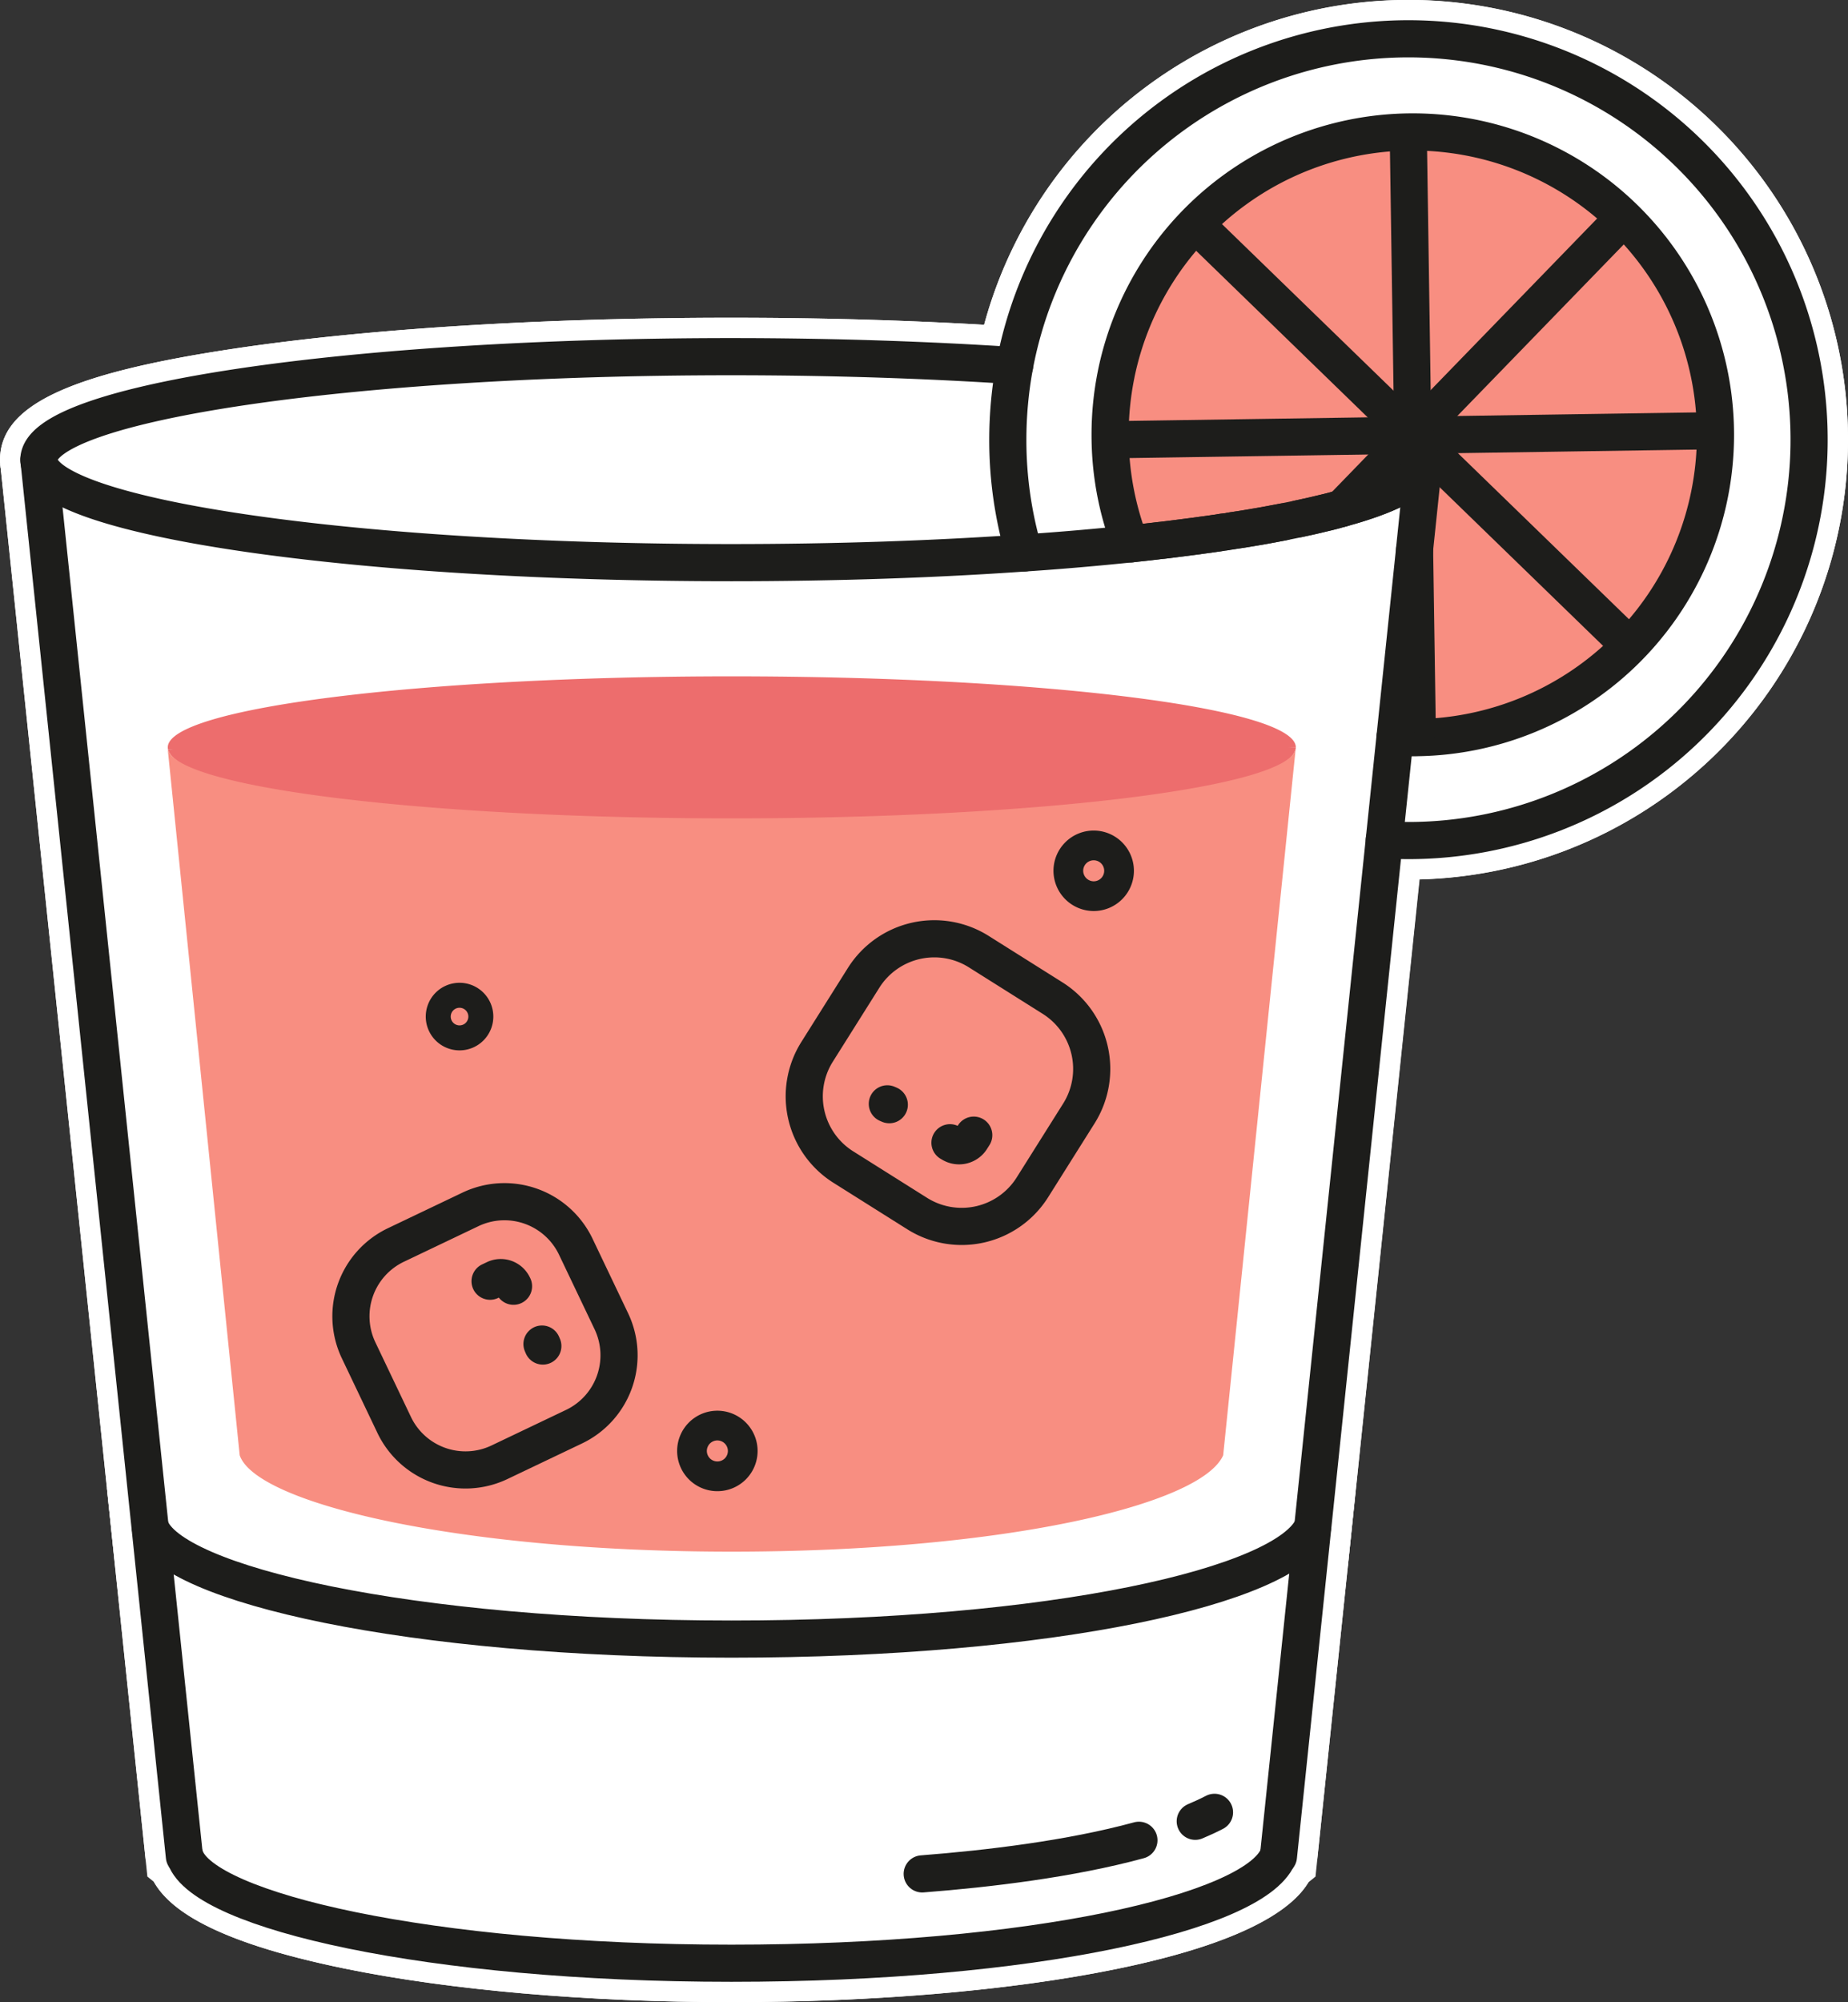<svg xmlns="http://www.w3.org/2000/svg" width="475.14" height="514.52" viewBox="0 0 475.14 514.52">
  <rect x="0" y="0" width="475.14" height="514.52" fill="#333333" stroke="none"/>
  <g id="AdobeStock_325094260_Converted_" data-name="AdobeStock_325094260 [Converted]" transform="translate(-689.05 -1009.59)">
    <g id="Group_34" data-name="Group 34" transform="translate(-608 658)">
      <g id="Group_30" data-name="Group 30">
        <g id="Group_28" data-name="Group 28">
          <path id="Path_59" data-name="Path 59" d="M1708.74,524.38,1656.3,473.5l-71.38,1.07-12.2.11-.23-9.85c-.01-.49-.01-.99-.01-1.48a87.808,87.808,0,0,1,1.56-16.58v-.03l.2-1.01a87.827,87.827,0,1,1,149.62,78.21l-4.98,5.22-10.13-4.78Z" fill="#fff"/>
          <path id="Path_60" data-name="Path 60" d="M1659.18,577.6c-2.09,0-4.31-.07-6.8-.22l-9.41-.55v-9.95l3.8-36.46,9.61.64c1.2.08,2.48.12,3.91.12h1.04a67.819,67.819,0,0,0-1.04-135.63,68.012,68.012,0,0,0-66.35,53.68l-.11.55a68.042,68.042,0,0,0-1.36,13.6v1a67.626,67.626,0,0,0,4.51,23.39l-9,3.48.94,10.05.26-.03c-.19.03-.37.05-.56.07-9.89,1.02-18.93,1.79-27.62,2.36l-7.97.52-2.27-7.66a112.263,112.263,0,0,1-4.59-31.93,114.423,114.423,0,0,1,1.92-20.86,113.019,113.019,0,1,1,111.09,133.86Z" fill="#fff"/>
          <path id="Path_61" data-name="Path 61" d="M1651.44,539.11l-.54-36.2h-.15v-8.28l-.42-29.43-.66-26.01,70.61,68.51,13.13,6.19-9.57,10.03a87.064,87.064,0,0,1-62.23,27.21l-10,.14-.17-12.18Z" fill="#fff"/>
          <path id="Path_62" data-name="Path 62" d="M1485.1,782.81c-39.35,0-76.91-3.22-105.74-9.06-30.56-6.19-43.37-13.43-49.08-19.7h-3.61l-.97-8.96-28.5-273.5,19.75-3.02a4.3,4.3,0,0,0-.88-1.98c.07.07,7.29,7.19,53.08,13.14,32.02,4.16,73.2,6.45,115.96,6.45,26.24,0,51.32-.83,74.54-2.47,8.48-.56,17.26-1.3,26.88-2.29a8.592,8.592,0,0,1,.87-.1l1.39-.15c1.4-.14,2.75-.29,4.09-.45l1.46-.18.22-.02c.35-.03.7-.07,1.05-.11.47-.05.88-.11,1.29-.16l.16-.02,1.7-.22c1.24-.15,2.48-.32,3.7-.48l1.18-.15c.33-.05.65-.1.97-.14l1.85-.25c.25-.04.51-.08.76-.11l.84-.12c.15-.02.6-.07.82-.12l.63-.14.33-.03.73-.09c.34-.05.68-.09,1.01-.16l.4-.07.18-.02,2.85-.44c3.63-.58,7.01-1.19,10.04-1.8,1.29-.25,2.52-.5,3.72-.76.63-.13,1.16-.24,1.67-.36.28-.07.57-.13.85-.19q.75-.165,1.47-.33l.64-.16c.34-.08.69-.17,1.03-.25.54-.13,1.08-.26,1.62-.38.51-.12,1.06-.27,1.58-.41.24-.07.47-.14.71-.2h0c.23-.07.47-.13.71-.19l1.48-.46h.13c.33-.09,1.08-.32,1.08-.32.65-.18,1.28-.38,1.9-.58l.1-.03c1.23-.39,2.43-.8,3.54-1.23l.41-.15c.17-.06.34-.12.5-.19l.18-.07a33.764,33.764,0,0,0,4.21-2c.29-.17.58-.35.85-.53l.25-.17.12-.11.23-.17c.09-.08.13-.12.13-.12a.435.435,0,0,0-.06.07l.16-.11c-.05.04-.11.08-.16.12a.265.265,0,0,1-.05.06l.11-.07,1.68,2.46,17.18,2.47-2.28,21.8-.05.6-7.77,74.49-19.33,185.61h-3.85c-5.33,5.61-17.85,13.44-49.5,19.85-28.41,5.75-65.74,8.91-105.13,8.91Zm-116.72-60.64c2.63,2.18,12.13,7.09,34.71,11.41,22.77,4.36,51.9,6.75,82.01,6.75s60.14-2.44,82.76-6.88c22.01-4.32,31.32-9.25,34-11.53l17.92-174.52c-4.25-1.69-15.19-4.87-41.43-7.7-25.87-2.78-58.95-4.32-93.15-4.32s-67.27,1.53-93.14,4.32c-24.81,2.67-35.95,5.66-40.67,7.41l1.89,7.09h-2.02l17.12,167.95Z" fill="#fff"/>
          <path id="Path_63" data-name="Path 63" d="M1660.29,551.17c-1.88,0-3.59-.05-5.23-.16l-10.36-.69,7.03-67.41h18.86l.16,9.85.72,48.25.13,9.63-9.62.49c-.56.03-1.13.03-1.69.03Z" fill="#fff"/>
          <path id="Path_64" data-name="Path 64" d="M1669.68,439.4l.65,25.47.19,13.85-3.36,3.03q-.39.345-.78.66c-.12.1-.24.19-.36.28l-.26.21-.24.16-.83.59c-.61.42-1.26.83-1.99,1.25a53.649,53.649,0,0,1-6.78,3.26c-.39.16-.79.32-1.19.47l-.29.11c-1.54.59-3.11,1.11-4.59,1.59-.85.27-1.68.53-2.54.78l-2.48.7-35.87,10.18,60.73-62.6Z" fill="#fff"/>
          <path id="Path_65" data-name="Path 65" d="M1578.33,494.95a87.179,87.179,0,0,1-5.85-30.21l-.16-10.07,12.36-.11,99.59-1.49-37.95,39.12h-2.86l-.68.2c-.68.18-1.39.37-2.11.54-.54.14-1.08.27-1.64.4s-1.11.27-1.68.39c-.36.09-1.89.44-1.89.44l-.63.13c-.36.08-1.78.39-1.78.39-1.37.29-2.72.57-4.1.84-3.38.67-7.01,1.31-10.81,1.92-.23.04-1.3.2-1.3.2-.36.06-.8.12-1.24.18-.15.03-.31.05-.46.08-.59.11-1.2.2-1.82.28l-.22.03-.29.03q-.165.03-.36.06c-.54.09-1.1.17-1.65.25-.25.04-.5.08-.74.11l-3.61.5c-.48.07-.97.14-1.47.2l-3.83.49-1.69.22c-.47.05-.94.11-1.42.17s-1.01.13-1.57.18l-1.22.14c-1.39.17-2.86.33-4.36.49l-1.1.11-.13.03-.96.09h-.13l-7.53.71-2.73-7.05Z" fill="#fff"/>
          <path id="Path_66" data-name="Path 66" d="M1653.11,467.35c.21-.15.42-.3.61-.44l.11-.08,11.85,16.11c-.28.22-.6.44-.91.66l-11.66-16.25Z" fill="#fff"/>
          <path id="Path_67" data-name="Path 67" d="M1636.8,473.31l4.93-1.39,5.58,19.21c-.82.24-1.66.48-2.52.73l-35.94,10.1,27.97-28.64Z" fill="#fff"/>
          <path id="Path_68" data-name="Path 68" d="M1642.09,482.2l-.02.02h0c-.16.05-.32.1-.48.14a4.421,4.421,0,0,0,.48-.15.1.1,0,0,1,.03-.01Z" fill="#fff"/>
          <path id="Path_69" data-name="Path 69" d="M1637.49,473.11l.6-.18.3-.1.89-.22,4.59,19.47s.11-.03.19-.05l-.17.05-.57.16Z" fill="#fff"/>
          <path id="Path_70" data-name="Path 70" d="M1485.1,866.11c-36.97,0-72.32-3.07-99.53-8.65-34.55-7.08-45.16-15.61-48.97-22.28l-1.66-1.34-10.4-99.79h18.23l2.25,6.42c1.69,2.2,12.07,8.69,41.61,14.32,27.09,5.17,62.07,8.01,98.47,8.01s72.58-2.91,99.5-8.18c29.61-5.81,39.48-12.55,40.83-14.71l2.61-5.87h17.6l-1.11,11.04-9.25,88.76-1.81,1.46c-3.13,5.17-12.66,14.77-49.41,22.29-26.81,5.49-61.95,8.51-98.94,8.51Z" fill="#fff"/>
          <path id="Path_71" data-name="Path 71" d="M1628.71,475.16l2.09-.46.57-.11,3.94,19.61-.33.07c-.68.16-1.38.3-2.08.45l-4.19-19.56Z" fill="#fff"/>
          <path id="Path_72" data-name="Path 72" d="M1330.6,546.8a12.26,12.26,0,0,1-.41-3.15c0-11.17,13.47-15.18,18.54-16.69,7.83-2.33,18.82-4.39,32.68-6.14,27.79-3.5,64.65-5.42,103.79-5.42s76.01,1.93,103.8,5.42c13.86,1.74,24.85,3.81,32.68,6.14,5.07,1.51,18.54,5.52,18.54,16.69v9.98l-9.98.06-297.66.54-1.98-7.44Z" fill="#fff"/>
          <path id="Path_73" data-name="Path 73" d="M1485.2,571.9c-38.35,0-74.66-1.86-102.25-5.23-40.78-4.99-50.28-11.38-52.4-20.08l-3-12.34,312.68-.57v10.64l-.14,1.17-.03.2c-1.44,8.72-10.59,12.45-19.35,14.95-7.96,2.27-18.97,4.28-32.75,5.98-27.66,3.41-64.15,5.29-102.75,5.29Z" fill="#fff"/>
          <path id="Path_74" data-name="Path 74" d="M1620.26,542.8l.04-.32,19.92,1.24a11.315,11.315,0,0,1-.38,2.9l-19.58-3.82Z" fill="#fff"/>
          <path id="Path_75" data-name="Path 75" d="M1485.11,760.34c-33.3,0-65.2-2.81-89.83-7.92-36.64-7.6-43.83-17.11-46.06-23.6l-.37-1.09-19.73-193.52h18.93l1.29,5.11c3.04,1.44,13.21,5.08,42.72,8.26,25.86,2.78,58.94,4.32,93.14,4.32s67.28-1.53,93.14-4.32c37.02-3.98,43.6-8.69,43.86-8.89a6.186,6.186,0,0,0-1.89,3.71l19.81,2.66-18.8,183.12-.65,1.46c-1.61,3.63-6.52,14.67-46.27,22.9-24.27,5.03-55.98,7.8-89.3,7.8Zm-58.39-89.94a9.929,9.929,0,0,0-4.35.99l-19.26,9.19a10.294,10.294,0,0,0-4.85,13.66l9.19,19.28a10.339,10.339,0,0,0,9.32,5.83,9.961,9.961,0,0,0,4.35-.99l19.27-9.19a10.3,10.3,0,0,0,4.85-13.69l-9.19-19.25a10.349,10.349,0,0,0-9.32-5.84Zm110.58-67.56a11.378,11.378,0,0,0-9.71,5.32l-12.02,19.11a11.462,11.462,0,0,0,3.58,15.74l19.1,12.02a11.286,11.286,0,0,0,6.03,1.74h0a11.425,11.425,0,0,0,9.73-5.32l12.02-19.1a11.435,11.435,0,0,0-3.6-15.75l-19.1-12.02a11.3,11.3,0,0,0-6.02-1.73Z" fill="#fff"/>
          <path id="Path_76" data-name="Path 76" d="M1611.77,478.2l.23-.04.35-.07.28-.03c.35-.05.69-.09,1.01-.15l3.28,19.73c-.29.05-1.36.21-1.36.21-.34.06-.72.12-1.09.16l-2.7-19.81Z" fill="#fff"/>
          <path id="Path_77" data-name="Path 77" d="M1610.15,478.45c-.35.03-.69.08-1.02.14.14-.03.61-.12.61-.12l.22-.03c.35-.05.69-.08,1.03-.12l2.35,19.86c-.19.03-.58.07-.58.07-.32.05-.64.09-.99.12l-1.63-19.93Z" fill="#fff"/>
          <path id="Path_78" data-name="Path 78" d="M1599.93,489.93c1.29-.16,2.58-.33,3.85-.49-1.27.17-2.56.34-3.85.5-.53.06-1.05.13-1.58.2l1.58-.21Z" fill="#fff"/>
          <path id="Path_79" data-name="Path 79" d="M1594.55,480.52c.28-.03.55-.06.83-.1.68-.09,1.26-.16,1.85-.22l2.43,19.85-.15.02c-.54.07-1.08.14-1.64.2-.46.05-.98.11-1.5.16l-1.81-19.92Z" fill="#fff"/>
          <path id="Path_80" data-name="Path 80" d="M1586.9,481.37l.44-.05,1.45-.15,2.06,19.89-1.33.15a11.719,11.719,0,0,1-1.41.09Z" fill="#fff"/>
          <path id="Path_81" data-name="Path 81" d="M1578.25,591.89a16.538,16.538,0,0,1-16.52-16.52,16.518,16.518,0,1,1,16.52,16.52Z" fill="#fff"/>
          <path id="Path_82" data-name="Path 82" d="M1544.27,676.76a31.252,31.252,0,0,1-16.68-4.81l-19.1-12.02a31.468,31.468,0,0,1-9.86-43.32l12.02-19.1a31.475,31.475,0,0,1,43.32-9.87l19.1,12.02a31.473,31.473,0,0,1,9.87,43.33l-12.02,19.1A31.308,31.308,0,0,1,1544.27,676.76Z" fill="#fff"/>
          <path id="Path_83" data-name="Path 83" d="M1485.11,506.18c-47.08,0-91.66-2.69-125.52-7.58-16.83-2.43-30.34-5.3-40.14-8.55-9.27-3.07-20.15-7.83-22.11-17.52l-.09-.43-.2-1.8v-.56c.07-13.95,17.66-22.23,60.73-28.63,34.1-5.07,79.32-7.86,127.33-7.86,25.36,0,50.07.78,73.47,2.33l11.21.74-2.04,11.05a95.1,95.1,0,0,0-1.58,17.22,92.409,92.409,0,0,0,3.77,26.25l3.54,11.94-12.42.88c-23.69,1.67-49.24,2.52-75.94,2.52Z" fill="#fff"/>
          <path id="Path_84" data-name="Path 84" d="M1481.51,740.98a16.52,16.52,0,1,1,11.67-28.19,16.515,16.515,0,0,1-11.67,28.19Z" fill="#fff"/>
          <path id="Path_85" data-name="Path 85" d="M1416.76,739.35a30.414,30.414,0,0,1-27.37-17.23l-9.19-19.26a30.3,30.3,0,0,1,14.3-40.33l19.25-9.19a29.9,29.9,0,0,1,12.97-2.94,30.436,30.436,0,0,1,27.37,17.23l9.19,19.26a30.313,30.313,0,0,1-14.29,40.34l-19.27,9.19a29.813,29.813,0,0,1-12.96,2.93Z" fill="#fff"/>
          <path id="Path_86" data-name="Path 86" d="M1415.21,628.31a15.475,15.475,0,1,1,10.94-26.41,15.475,15.475,0,0,1-10.94,26.41Z" fill="#fff"/>
        </g>
        <g id="Group_29" data-name="Group 29">
          <rect id="Rectangle_4" data-name="Rectangle 4" width="262.69" height="20" transform="matrix(0.104, -0.995, 0.995, 0.104, 1615.792, 827.65)" fill="#fff"/>
          <path id="Path_87" data-name="Path 87" d="M1334.51,829.72l-37.4-358.87,19.88-2.23.09.81,37.33,358.21Z" fill="#fff"/>
          <path id="Path_88" data-name="Path 88" d="M1485.11,506.18c-47.08,0-91.66-2.69-125.52-7.58-16.83-2.43-30.34-5.3-40.14-8.55-9.23-3.05-20.08-7.79-22.09-17.42a13.46,13.46,0,0,1-.31-2.89c.07-13.95,17.66-22.23,60.73-28.63,34.1-5.07,79.32-7.86,127.33-7.86,25.36,0,50.07.78,73.47,2.33l-1.32,19.96c-22.96-1.52-47.23-2.29-72.15-2.29-42.75,0-83.94,2.3-115.97,6.47-26.76,3.49-40.35,7.37-47.04,10.01,6.68,2.64,20.27,6.51,47.04,9.99,32.02,4.16,73.2,6.45,115.96,6.45,26.24,0,51.32-.83,74.54-2.47l1.41,19.95c-23.69,1.67-49.24,2.52-75.94,2.52Z" fill="#fff"/>
          <path id="Path_89" data-name="Path 89" d="M1485.1,782.81c-39.35,0-76.91-3.22-105.74-9.06-42.43-8.6-50.65-19.21-53.13-26.45l18.91-6.5a2.054,2.054,0,0,0-.2-.45c1.39,2.07,11.59,8.71,41.69,14.45,27.09,5.17,62.07,8.01,98.47,8.01s72.58-2.91,99.5-8.18c29.75-5.83,39.57-12.62,40.85-14.74a.693.693,0,0,0-.05.1l18.28,8.12c-1.81,4.07-7.31,16.46-53.44,25.79-28.41,5.75-65.74,8.91-105.13,8.91Z" fill="#fff"/>
          <path id="Path_90" data-name="Path 90" d="M1485.1,866.11c-36.97,0-72.32-3.07-99.53-8.65-40.16-8.23-47.98-18.42-50.36-25.36l18.92-6.5a2.61,2.61,0,0,0-.26-.56c1.38,1.94,11.11,8.14,39.22,13.52,25.42,4.87,58.09,7.55,92.01,7.55s67.67-2.73,92.92-7.7c27.79-5.46,37.19-11.81,38.47-13.79a.865.865,0,0,0-.08.17l18.28,8.12c-1.73,3.9-7,15.76-50.63,24.69-26.81,5.49-61.95,8.51-98.94,8.51Z" fill="#fff"/>
          <path id="Path_91" data-name="Path 91" d="M1660.29,551.17c-1.88,0-3.59-.05-5.23-.16l1.32-19.96c1.28.08,2.64.12,4.2.12h.75a67.819,67.819,0,0,0-1.04-135.63,68.013,68.013,0,0,0-66.35,53.67l-.11.55a68.042,68.042,0,0,0-1.36,13.6v1a67.626,67.626,0,0,0,4.51,23.39l-9,3.48.94,10.05-7.88.73-2.72-7.05a87.179,87.179,0,0,1-5.85-30.21c0-.41-.01-.91-.01-1.4a87.808,87.808,0,0,1,1.56-16.58v-.03l.2-1.01a87.827,87.827,0,1,1,149.62,78.21,87.065,87.065,0,0,1-62.07,27.2c-.49.02-.99.02-1.48.02Z" fill="#fff"/>
          <path id="Path_92" data-name="Path 92" d="M1588.11,501.3v-20a8.894,8.894,0,0,0-1.03.06l1.71-.19c1.38-.15,2.78-.31,4.16-.47l1.6-.18c.35-.03.7-.07,1.05-.11.47-.05.88-.11,1.29-.16l.15-.02,1.7-.22c1.24-.15,2.48-.32,3.71-.48l.17-.02c.34-.04.67-.09,1-.14l4.41-.62c.39-.05.79-.11,1.17-.18l.73-.11.51-.06h.11l2.79,19.79c-.19.03-.37.05-.56.07h-.02c-.12.02-.23.04-.35.05-.53.09-1.07.17-1.61.24-.25.04-.5.08-.74.11l-2.17.3c-.26.04-.57.08-.87.12l-.58.08c-.47.07-.95.13-1.43.19-1.27.17-2.57.34-3.86.5h-.11l-1.3.18-.25.03c-.54.07-1.08.14-1.64.2-.43.05-.9.1-1.38.15l-1.22.14c-1.39.17-2.86.33-4.36.49l-1.39.15a11.719,11.719,0,0,1-1.41.09Z" fill="#fff"/>
          <path id="Path_93" data-name="Path 93" d="M1614.46,498l-2.09-19.89c-.13.01-.25.03-.38.05l2.91-.46c3.63-.58,7.03-1.19,10.17-1.81l3.88,19.62c-3.38.67-7.02,1.31-10.81,1.92-.23.04-.54.09-.84.13l-.45.07c-.21.04-.5.08-.8.12l-.49.07c-.34.06-.72.12-1.09.16Z" fill="#fff"/>
          <path id="Path_94" data-name="Path 94" d="M1632.9,494.71l-4.03-19.59c.54-.11,1.06-.22,1.58-.34.26-.06.53-.12.79-.17l.57-.13c.32-.07.64-.15.96-.22l.21-.05c.47-.1.93-.21,1.38-.32l.17-.04c.46-.1.91-.22,1.35-.33l.12-.03c.57-.13,1.13-.28,1.67-.43h.04c.21-.07.42-.13.63-.19h0c.23-.07.47-.13.71-.19l1.62-.46c.33-.09.65-.19.97-.28.69-.2,1.36-.41,2.02-.62,1.49-.49,2.63-.87,3.63-1.26l.41-.15c.17-.06.34-.12.5-.19l.18-.07a33.507,33.507,0,0,0,4.24-2.01l10.01,17.32a54.239,54.239,0,0,1-6.72,3.22c-.39.16-.79.31-1.19.47l-.29.11c-1.54.59-3.11,1.11-4.59,1.59-.85.27-1.68.53-2.54.78-.82.24-1.66.48-2.53.73h-.01c-.22.07-.45.13-.67.19l-1.31.36c-.69.18-1.4.37-2.12.54-.54.14-1.08.27-1.64.4s-1.11.27-1.68.39c-.36.09-.73.17-1.1.25l-1.28.29c-.68.16-1.38.3-2.08.45Z" fill="#fff"/>
          <path id="Path_95" data-name="Path 95" d="M1664.77,483.6l-11.14-16.1,1.18,1.29-1.35-1.65a.274.274,0,0,1-.05.04l-.03-.04.5-.36h0l.04-.03c.09-.07.19-.13.28-.19l3.96,5.88,8.71,9.52c-.28.26-.57.49-.86.72l-.5.37h0c-.24.18-.49.36-.74.53Z" fill="#fff"/>
          <path id="Path_96" data-name="Path 96" d="M1651.44,539.12l-.69-46.21,10.35-.01,9.65-.14.69,46.06Z" fill="#fff"/>
          <path id="Path_97" data-name="Path 97" d="M1650.46,474.47l-.17-10.88-1.11-74.11,20-.3,1.11,74.06.04,1.63.13,9.32Z" fill="#fff"/>
          <rect id="Rectangle_5" data-name="Rectangle 5" width="149.66" height="20" transform="translate(1584.652 454.463) rotate(-0.86)" fill="#fff"/>
          <path id="Path_98" data-name="Path 98" d="M1649.27,489.16l-7.2-6.94-7.16-6.98,69.82-71.96,14.35,13.93Z" fill="#fff"/>
          <rect id="Rectangle_6" data-name="Rectangle 6" width="20" height="149.65" transform="matrix(0.696, -0.718, 0.718, 0.696, 1600.151, 419.023)" fill="#fff"/>
          <path id="Path_99" data-name="Path 99" d="M1481.51,740.98a16.52,16.52,0,1,1,11.67-28.19,16.515,16.515,0,0,1-11.67,28.19Z" fill="#fff"/>
          <path id="Path_100" data-name="Path 100" d="M1415.21,628.31a15.475,15.475,0,1,1,10.94-26.41,15.475,15.475,0,0,1-10.94,26.41Z" fill="#fff"/>
          <path id="Path_101" data-name="Path 101" d="M1578.25,591.89a16.538,16.538,0,0,1-16.52-16.52,16.518,16.518,0,1,1,16.52,16.52Z" fill="#fff"/>
          <path id="Path_102" data-name="Path 102" d="M1416.76,739.35a30.414,30.414,0,0,1-27.37-17.23l-9.19-19.26a30.3,30.3,0,0,1,14.3-40.33l19.25-9.19a29.9,29.9,0,0,1,12.97-2.94,30.436,30.436,0,0,1,27.37,17.23l9.19,19.26a30.313,30.313,0,0,1-14.29,40.34l-19.27,9.19a29.813,29.813,0,0,1-12.96,2.93Z" fill="#fff"/>
          <path id="Path_103" data-name="Path 103" d="M1427.34,689.87l-.06-.13a6.669,6.669,0,0,0,1.3-.45l-1.24.59Zm-7.22-3.28-.19-.39c.06.13.13.26.2.39h0Zm4.57-2.27-5.95-12.5,1.24-.59a13.52,13.52,0,0,1,17.96,6.29l.08.16-13.33,6.64Z" fill="#fff"/>
          <rect id="Rectangle_7" data-name="Rectangle 7" width="20" height="0.56" transform="translate(1427.225 700.886) rotate(-23.3)" fill="#fff"/>
          <path id="Path_104" data-name="Path 104" d="M1544.27,676.76a31.252,31.252,0,0,1-16.68-4.81l-19.1-12.02a31.468,31.468,0,0,1-9.86-43.32l12.02-19.1a31.475,31.475,0,0,1,43.32-9.87l19.1,12.02a31.473,31.473,0,0,1,9.87,43.33l-12.02,19.1A31.308,31.308,0,0,1,1544.27,676.76Z" fill="#fff"/>
          <path id="Path_105" data-name="Path 105" d="M1543.62,656.04a13.61,13.61,0,0,1-7.1-1.99l-.26-.15,7.52-12.87,12.1,7.62-.63,1a13.721,13.721,0,0,1-11.62,6.4Zm-5.3-17.06.63-1,.09.06A6,6,0,0,0,1538.32,638.98Zm8.67-1.97a4.22,4.22,0,0,0-.66-.36v-.02Z" fill="#fff"/>
          <rect id="Rectangle_8" data-name="Rectangle 8" width="20" height="0.56" transform="translate(1521.149 644.36) rotate(-66.64)" fill="#fff"/>
          <path id="Path_106" data-name="Path 106" d="M1659.18,577.6c-2.09,0-4.31-.07-6.8-.22l-9.41-.55v-9.95l7.77-74.49.05-.6.19-1.81-1.2.39c-.85.27-1.7.54-2.59.79l-1.48.42-1.26.63h-.98l-.36.11c-.81.23-1.65.45-2.51.65-.52.12-1,.23-1.49.35l-.17.04c-.25.06-.51.12-.77.18l-.76.19c-.61.15-1.27.29-1.95.44l-.63.13c-.36.08-1.78.39-1.78.39-1.36.29-2.71.57-4.1.84-3.31.66-6.85,1.3-10.81,1.93l-1.37.21c-.38.06-.77.12-1.17.17-.15.03-.31.05-.46.08-.59.11-1.2.2-1.82.28l-.22.03-.29.03a1.127,1.127,0,0,1-.14.02c-.8.16-1.54.26-2.13.33l-.84.12-.27.05s-1.36.18-1.63.21l-.46.06c-.23.03-.46.06-.7.1l-.21.03-5.28.67-1.69.22c-.47.05-.94.11-1.42.17s-1.01.13-1.57.18l-.99.12-.17.02c-1.48.18-2.97.34-4.49.5l-1.03.11-.13.03-.59.06c-.15.02-.3.04-.45.05-9.89,1.02-18.93,1.79-27.62,2.36l-7.97.52-2.27-7.66a112.263,112.263,0,0,1-4.59-31.93,114.424,114.424,0,0,1,1.92-20.86A113.019,113.019,0,1,1,1659.18,577.6Z" fill="#fff"/>
          <path id="Path_107" data-name="Path 107" d="M1608.23,828.85l-7.74-18.44c1.57-.66,2.95-1.3,4.21-1.95l9.21,17.75c-1.75.91-3.61,1.78-5.69,2.65Z" fill="#fff"/>
          <path id="Path_108" data-name="Path 108" d="M1534.93,843.12l-1.55-19.94c21.38-1.66,40-4.54,53.86-8.32l5.27,19.29c-15.27,4.17-34.64,7.18-57.58,8.96Z" fill="#fff"/>
        </g>
      </g>
      <g id="Group_33" data-name="Group 33">
        <g id="Group_31" data-name="Group 31">
          <path id="Path_109" data-name="Path 109" d="M1660.29,463.44l-75.52,1.13-2.29.02c-.01-.41-.01-.83-.01-1.24a77.794,77.794,0,0,1,1.56-15.6v-.02a77.826,77.826,0,1,1,132.58,69.31l-2.1-.99-54.22-52.61Z" fill="#f88e81"/>
          <path id="Path_110" data-name="Path 110" d="M1659.18,361.59a103,103,0,1,1,0,206.01c-2.08,0-4.17-.08-6.21-.2h0l2.75-26.37c1.51.1,3.04.14,4.57.14.39,0,.79,0,1.18-.02a77.815,77.815,0,1,0-77.44-93.42v.02a77.794,77.794,0,0,0-1.56,15.6c0,.41,0,.83.01,1.24a77.423,77.423,0,0,0,5.18,26.76l.34-.03c-.11.01-.22.03-.34.04-8.57.88-17.7,1.7-27.31,2.33a102.392,102.392,0,0,1-4.18-29.09,104.691,104.691,0,0,1,1.75-19.04,103.041,103.041,0,0,1,101.26-83.97Z" fill="#fff"/>
          <path id="Path_111" data-name="Path 111" d="M1660.75,492.91h-.01v-.08l2.33-22.32a6.926,6.926,0,0,1-2.61,3.82l-.13-9.32-.04-1.57,54.22,52.61,2.1.99a77.511,77.511,0,0,1-55.14,24.11l-.03-2.18-.69-46.06Z" fill="#f88e81"/>
          <path id="Path_112" data-name="Path 112" d="M1663.07,470.51l-2.33,22.32v.08l-5.02,48.12-2.75,26.36h0l-18.4,176.66h-.04c-6.71,15.11-66.9,28.76-149.43,28.76s-144.36-14.04-149.42-28.76h-.04l-28.5-273.5c2.88,14.24,81.47,25.63,177.97,25.63,26.89,0,52.39-.88,75.24-2.49,9.61-.63,18.74-1.45,27.31-2.33.12-.01.23-.03.34-.04.04,0,.08-.02.11-.02a1.946,1.946,0,0,0,.24-.02c.49-.05.99-.11,1.47-.16,1.47-.15,2.9-.31,4.32-.48.44-.06.88-.11,1.32-.16s.87-.09,1.3-.14c.54-.06,1.06-.13,1.59-.2s1.05-.14,1.58-.2c1.29-.16,2.58-.33,3.85-.5.43-.05.85-.11,1.27-.16.49-.08.97-.14,1.45-.21s.97-.13,1.45-.19c.22-.04.44-.07.66-.1l.64-.09c.58-.07,1.16-.15,1.72-.27.12-.01.23-.03.34-.05.22-.03.43-.05.64-.08.5-.07.99-.14,1.47-.23.19-.02.38-.06.56-.09.44-.07.88-.13,1.3-.2.44-.06.86-.13,1.28-.19q5.52-.885,10.46-1.87c1.32-.26,2.61-.52,3.86-.79.63-.13,1.25-.26,1.86-.4.2-.05.4-.09.6-.13.6-.13,1.19-.26,1.77-.4.55-.13,1.09-.27,1.62-.39s1.05-.25,1.57-.37c.72-.17,1.43-.36,2.11-.55.23-.07.46-.13.68-.19.16-.05.32-.09.49-.13s.32-.09.48-.14h0q1.23-.345,2.4-.69c.78-.22,1.53-.45,2.27-.69,1.47-.46,2.85-.94,4.13-1.43.42-.16.84-.31,1.24-.48a42.189,42.189,0,0,0,5.52-2.64c.51-.3.99-.6,1.43-.9.19-.13.38-.26.55-.39l.18-.12c.11-.1.23-.18.34-.28.11-.08.23-.18.33-.27a6.926,6.926,0,0,0,2.61-3.82Zm-32.85,73.18v-.04c0-10.08-64.92-18.25-145.02-18.25s-145.01,8.17-145.01,18.25a2.228,2.228,0,0,0,.07.57h-.07l18.49,181.36c4.27,12.45,56.6,24.76,126.43,24.76s120.75-11.98,126.43-24.76l18.64-181.54a1.169,1.169,0,0,0,.04-.32v-.03Z" fill="#fff"/>
          <path id="Path_113" data-name="Path 113" d="M1661.44,538.97l.03,2.18c-.39.02-.79.02-1.18.02-1.53,0-3.06-.04-4.57-.14l5.02-48.12h.01Z" fill="#f88e81"/>
          <path id="Path_114" data-name="Path 114" d="M1660.33,465.01l.13,9.32c-.1.09-.22.19-.33.27-.11.1-.23.18-.34.27-.06.04-.12.09-.18.13-.17.12-.36.25-.55.39-.44.3-.92.6-1.43.9a43.576,43.576,0,0,1-5.52,2.63c-.4.17-.82.32-1.24.48-1.28.49-2.66.95-4.13,1.43-.74.24-1.49.47-2.27.7s-1.57.44-2.38.67l18.2-18.76.04,1.57Z" fill="#f88e81"/>
          <path id="Path_115" data-name="Path 115" d="M1660.29,463.44l-18.2,18.76a.1.1,0,0,1-.03.01,4.421,4.421,0,0,1-.48.15c-.17.04-.33.08-.49.12-.22.07-.45.13-.68.2-.68.18-1.39.37-2.11.54-.52.13-1.04.26-1.57.38s-1.07.26-1.62.38c-.58.14-1.17.27-1.77.41l-.6.12c-.61.14-1.23.27-1.86.41-1.25.27-2.54.53-3.86.79q-4.935.975-10.46,1.86c-.42.07-.84.13-1.28.2-.42.07-.86.13-1.3.19-.19.04-.38.07-.56.1-.48.09-.97.16-1.47.23-.21.02-.42.04-.64.07a3.435,3.435,0,0,1-.34.06c-.56.1-1.15.18-1.72.26-.21.04-.43.07-.64.1l-.66.09c-.48.07-.96.13-1.45.2s-.96.13-1.45.2c-.42.06-.84.12-1.27.17-1.27.16-2.56.33-3.85.49l-1.58.21c-.53.06-1.05.12-1.59.19-.43.06-.86.11-1.3.15l-1.32.15c-1.42.17-2.85.33-4.32.49-.48.05-.98.1-1.47.15l-.24.03s-.07.01-.11.02l-.34.03a77.425,77.425,0,0,1-5.18-26.76l2.29-.02,75.52-1.13Z" fill="#f88e81"/>
          <path id="Path_116" data-name="Path 116" d="M1659.06,475.39c.19-.14.38-.27.55-.39C1659.44,475.13,1659.25,475.26,1659.06,475.39Z" fill="#f88e81"/>
          <path id="Path_117" data-name="Path 117" d="M1642.09,482.2c.81-.23,1.61-.45,2.38-.67q-1.17.345-2.4.69Z" fill="#f88e81"/>
          <path id="Path_118" data-name="Path 118" d="M1642.09,482.2l-.02.02h0c-.16.05-.32.1-.48.14a4.421,4.421,0,0,0,.48-.15.1.1,0,0,1,.03-.01Z" fill="#f88e81"/>
          <path id="Path_119" data-name="Path 119" d="M1641.58,482.36c-.17.04-.33.08-.49.13-.22.06-.45.12-.68.19.23-.07.46-.13.68-.2C1641.25,482.44,1641.41,482.4,1641.58,482.36Z" fill="#f88e81"/>
          <path id="Path_120" data-name="Path 120" d="M1634.57,744.05l-8.82,84.63-.21.17c-6.31,14.2-62.88,27.26-140.44,27.26s-135.68-13.43-140.43-27.26l-.21-.17-8.82-84.63h.04c5.06,14.72,66.9,28.76,149.42,28.76s142.72-13.65,149.43-28.76h.04Z" fill="#fff"/>
          <path id="Path_121" data-name="Path 121" d="M1633.34,484.39c-.2.04-.4.08-.6.13-.61.14-1.23.27-1.86.4.63-.14,1.25-.27,1.86-.41Z" fill="#f88e81"/>
          <path id="Path_122" data-name="Path 122" d="M1630.22,543.65v.04l-289.96.53a2.222,2.222,0,0,1-.07-.57c0-10.08,64.92-18.25,145.01-18.25s145.02,8.17,145.02,18.25Z" fill="#ed6d6d"/>
          <path id="Path_123" data-name="Path 123" d="M1630.22,543.69v.03l-.04.32c-1.64,9.9-65.505,23.114-144.575,23.114S1342.65,554.04,1340.26,544.22l144.94-10.939Z" fill="#ed6d6d"/>
          <path id="Path_124" data-name="Path 124" d="M1630.18,544.04l.04-.32A1.169,1.169,0,0,1,1630.18,544.04Z" fill="#ed6d6d"/>
          <path id="Path_125" data-name="Path 125" d="M1630.18,544.04l-18.64,181.54c-5.68,12.78-56.61,24.76-126.43,24.76s-122.16-12.31-126.43-24.76l-18.49-181.36h.07c2.39,9.82,66.36,17.68,144.94,17.68s143.34-7.96,144.98-17.86Zm-45.41,31.33a6.521,6.521,0,1,0-1.91,4.61,6.493,6.493,0,0,0,1.91-4.61Zm-10.29,62.3a21.5,21.5,0,0,0-6.73-29.54l-19.1-12.02a21.472,21.472,0,0,0-29.53,6.73l-12.02,19.1a21.469,21.469,0,0,0,6.72,29.53l19.1,12.02a21.483,21.483,0,0,0,29.54-6.72l12.02-19.1Zm-86.45,86.79a6.556,6.556,0,0,0-6.52-6.52,6.512,6.512,0,1,0,6.52,6.52Zm-43.34-6.26a20.328,20.328,0,0,0,9.57-27.01l-9.19-19.26a20.319,20.319,0,0,0-27.01-9.57l-19.26,9.19a20.308,20.308,0,0,0-9.57,27l9.19,19.27a20.316,20.316,0,0,0,27,9.57Zm-24-105.37a5.4,5.4,0,0,0-1.61-3.86,5.444,5.444,0,1,0,1.61,3.86Z" fill="#f88e81"/>
          <path id="Path_126" data-name="Path 126" d="M1615.28,487.77c-.42.07-.86.13-1.3.2-.18.03-.37.07-.56.09.18-.03.37-.06.56-.1C1614.42,487.9,1614.86,487.84,1615.28,487.77Z" fill="#f88e81"/>
          <path id="Path_127" data-name="Path 127" d="M1611.95,488.29c-.21.03-.42.05-.64.08-.11.02-.22.04-.34.05a3.435,3.435,0,0,0,.34-.06c.22-.03.43-.05.64-.07Z" fill="#f88e81"/>
          <path id="Path_128" data-name="Path 128" d="M1599.93,489.93c1.29-.16,2.58-.33,3.85-.49-1.27.17-2.56.34-3.85.5-.53.06-1.05.13-1.58.2l1.58-.21Z" fill="#f88e81"/>
          <path id="Path_129" data-name="Path 129" d="M1598.35,490.14c-.53.07-1.05.14-1.59.2-.43.05-.86.1-1.3.14.44-.04.87-.09,1.3-.15.54-.07,1.06-.13,1.59-.19Z" fill="#f88e81"/>
          <path id="Path_130" data-name="Path 130" d="M1589.82,491.12c-.48.05-.98.11-1.47.16a1.94,1.94,0,0,1-.24.02l.24-.03C1588.84,491.22,1589.34,491.17,1589.82,491.12Z" fill="#f88e81"/>
          <path id="Path_131" data-name="Path 131" d="M1582.86,570.77a6.506,6.506,0,1,1-4.61-1.91,6.493,6.493,0,0,1,4.61,1.91Z" fill="#f88e81"/>
          <path id="Path_132" data-name="Path 132" d="M1567.75,608.13a21.5,21.5,0,0,1,6.73,29.54l-12.02,19.1a21.483,21.483,0,0,1-29.54,6.72l-19.1-12.02a21.469,21.469,0,0,1-6.72-29.53l12.02-19.1a21.472,21.472,0,0,1,29.53-6.73l19.1,12.02Z" fill="#f88e81"/>
          <path id="Path_133" data-name="Path 133" d="M1556.17,464.6a102.388,102.388,0,0,0,4.18,29.09c-22.85,1.61-48.35,2.49-75.24,2.49-96.5,0-175.09-11.39-177.97-25.63l-.09-.81v-.02c.07-14.62,79.78-26.47,178.06-26.47,25.94,0,50.58.84,72.81,2.31a104.691,104.691,0,0,0-1.75,19.04Z" fill="#fff"/>
          <path id="Path_134" data-name="Path 134" d="M1486.11,719.86a6.515,6.515,0,0,1-4.6,11.12,6.52,6.52,0,1,1,4.6-11.12Z" fill="#f88e81"/>
          <path id="Path_135" data-name="Path 135" d="M1454.26,691.19a20.328,20.328,0,0,1-9.57,27.01l-19.27,9.19a20.316,20.316,0,0,1-27-9.57l-9.19-19.27a20.308,20.308,0,0,1,9.57-27l19.26-9.19a20.319,20.319,0,0,1,27.01,9.57Z" fill="#f88e81"/>
          <path id="Path_136" data-name="Path 136" d="M1419.08,608.97a5.475,5.475,0,0,1-3.87,9.34,5.475,5.475,0,1,1,3.87-9.34Z" fill="#f88e81"/>
        </g>
        <g id="Group_32" data-name="Group 32">
          <path id="Path_137" data-name="Path 137" d="M1652.97,567.4l-18.4,176.65-8.82,84.63" fill="none" stroke="#1d1d1b" stroke-linecap="round" stroke-linejoin="round" stroke-width="9.55"/>
          <path id="Path_138" data-name="Path 138" d="M1344.46,828.68l-8.82-84.63-28.5-273.5-.09-.81" fill="none" stroke="#1d1d1b" stroke-linecap="round" stroke-linejoin="round" stroke-width="9.55"/>
          <path id="Path_139" data-name="Path 139" d="M1560.35,493.69c-22.85,1.61-48.35,2.49-75.24,2.49-96.5,0-175.09-11.39-177.97-25.63a3.72,3.72,0,0,1-.09-.81v-.02c.07-14.62,79.78-26.47,178.06-26.47,25.94,0,50.58.84,72.81,2.31" fill="none" stroke="#1d1d1b" stroke-linecap="round" stroke-linejoin="round" stroke-width="9.55"/>
          <path id="Path_140" data-name="Path 140" d="M1634.53,744.05c-6.71,15.11-66.9,28.76-149.43,28.76s-144.36-14.04-149.42-28.76" fill="none" stroke="#1d1d1b" stroke-linecap="round" stroke-linejoin="round" stroke-width="9.55"/>
          <path id="Path_141" data-name="Path 141" d="M1625.54,828.85c-6.31,14.2-62.88,27.26-140.44,27.26s-135.68-13.43-140.43-27.26" fill="none" stroke="#1d1d1b" stroke-linecap="round" stroke-linejoin="round" stroke-width="9.55"/>
          <path id="Path_142" data-name="Path 142" d="M1588,491.32l-.34.03a77.425,77.425,0,0,1-5.18-26.76c-.01-.41-.01-.83-.01-1.24a77.794,77.794,0,0,1,1.56-15.6v-.02a77.832,77.832,0,1,1,77.44,93.42c-.39.02-.79.02-1.18.02-1.53,0-3.06-.04-4.57-.14" fill="none" stroke="#1d1d1b" stroke-linecap="round" stroke-linejoin="round" stroke-width="9.55"/>
          <path id="Path_143" data-name="Path 143" d="M1611.95,488.29c-.21.03-.42.05-.64.08-.11.02-.22.04-.34.05-.56.1-1.15.18-1.72.26-.21.04-.43.07-.64.1l-.66.09c-.48.07-.96.13-1.45.2s-.96.13-1.45.2c-.42.06-.84.12-1.27.17-1.27.17-2.56.34-3.85.5-.53.06-1.05.13-1.58.2s-1.05.14-1.59.2c-.43.05-.86.1-1.3.14l-1.32.15c-1.42.17-2.85.33-4.32.49-.48.05-.98.11-1.47.16a1.94,1.94,0,0,1-.24.02" fill="none" stroke="#1d1d1b" stroke-linecap="round" stroke-linejoin="round" stroke-width="9.55"/>
          <path id="Path_144" data-name="Path 144" d="M1627.02,485.71q-4.935.975-10.46,1.86c-.42.07-.84.13-1.28.2-.42.07-.86.13-1.3.2-.18.03-.37.07-.56.09" fill="none" stroke="#1d1d1b" stroke-linecap="round" stroke-linejoin="round" stroke-width="9.55"/>
          <path id="Path_145" data-name="Path 145" d="M1657.63,476.29a43.576,43.576,0,0,1-5.52,2.63c-.4.17-.82.32-1.24.48-1.28.49-2.66.95-4.13,1.43-.74.24-1.49.47-2.27.7s-1.58.46-2.4.69h0c-.16.05-.32.1-.48.14s-.33.08-.49.13c-.22.06-.45.12-.68.19-.68.18-1.39.37-2.11.54-.52.13-1.04.26-1.57.38s-1.07.26-1.62.38c-.58.14-1.17.27-1.77.41-.2.04-.4.08-.6.13-.61.14-1.23.27-1.86.4" fill="none" stroke="#1d1d1b" stroke-linecap="round" stroke-linejoin="round" stroke-width="9.55"/>
          <path id="Path_146" data-name="Path 146" d="M1660.13,474.6c-.11.1-.23.18-.34.27-.06.04-.12.09-.18.13-.17.13-.36.26-.55.39" fill="none" stroke="#1d1d1b" stroke-linecap="round" stroke-linejoin="round" stroke-width="9.55"/>
          <path id="Path_147" data-name="Path 147" d="M1661.44,538.97l-.69-46.06v-.01" fill="none" stroke="#1d1d1b" stroke-linecap="round" stroke-linejoin="round" stroke-width="9.55"/>
          <path id="Path_148" data-name="Path 148" d="M1660.46,474.33l-.13-9.32-.04-1.57-1.11-74.11" fill="none" stroke="#1d1d1b" stroke-linecap="round" stroke-linejoin="round" stroke-width="9.55"/>
          <path id="Path_149" data-name="Path 149" d="M1734.41,462.33l-74.12,1.11-75.52,1.13" fill="none" stroke="#1d1d1b" stroke-linecap="round" stroke-linejoin="round" stroke-width="9.55"/>
          <path id="Path_150" data-name="Path 150" d="M1711.91,410.25l-51.62,53.19-18.2,18.76-.02.02" fill="none" stroke="#1d1d1b" stroke-linecap="round" stroke-linejoin="round" stroke-width="9.55"/>
          <path id="Path_151" data-name="Path 151" d="M1607.11,411.83l53.18,51.61,54.22,52.61" fill="none" stroke="#1d1d1b" stroke-linecap="round" stroke-linejoin="round" stroke-width="9.55"/>
          <path id="Path_152" data-name="Path 152" d="M1481.51,730.98a6.52,6.52,0,1,1,4.6-11.12,6.515,6.515,0,0,1-4.6,11.12Z" fill="none" stroke="#1d1d1b" stroke-linecap="round" stroke-linejoin="round" stroke-width="7.64"/>
          <path id="Path_153" data-name="Path 153" d="M1415.21,618.31a5.475,5.475,0,1,1,3.87-9.34,5.475,5.475,0,0,1-3.87,9.34Z" fill="none" stroke="#1d1d1b" stroke-linecap="round" stroke-linejoin="round" stroke-width="6.42"/>
          <path id="Path_154" data-name="Path 154" d="M1578.25,581.89a6.541,6.541,0,0,1-6.52-6.52,6.52,6.52,0,1,1,6.52,6.52Z" fill="none" stroke="#1d1d1b" stroke-linecap="round" stroke-linejoin="round" stroke-width="7.64"/>
          <path id="Path_155" data-name="Path 155" d="M1444.69,718.2l-19.27,9.19a20.316,20.316,0,0,1-27-9.57l-9.19-19.27a20.308,20.308,0,0,1,9.57-27l19.26-9.19a20.319,20.319,0,0,1,27.01,9.57l9.19,19.26A20.328,20.328,0,0,1,1444.69,718.2Z" fill="none" stroke="#1d1d1b" stroke-linecap="round" stroke-linejoin="round" stroke-width="9.55"/>
          <path id="Path_156" data-name="Path 156" d="M1429.08,682.13l-.11-.22a3.517,3.517,0,0,0-4.68-1.66l-1.24.59" fill="none" stroke="#1d1d1b" stroke-linecap="round" stroke-linejoin="round" stroke-width="9.55"/>
          <line id="Line_58" data-name="Line 58" x1="0.22" y1="0.51" transform="translate(1436.4 696.99)" fill="none" stroke="#1d1d1b" stroke-linecap="round" stroke-linejoin="round" stroke-width="9.55"/>
          <path id="Path_157" data-name="Path 157" d="M1507.1,621.94l12.02-19.1a21.472,21.472,0,0,1,29.53-6.73l19.1,12.02a21.5,21.5,0,0,1,6.73,29.54l-12.02,19.1a21.483,21.483,0,0,1-29.54,6.72l-19.1-12.02a21.469,21.469,0,0,1-6.72-29.53Z" fill="none" stroke="#1d1d1b" stroke-linecap="round" stroke-linejoin="round" stroke-width="9.55"/>
          <path id="Path_158" data-name="Path 158" d="M1541.3,645.26l.36.21a3.719,3.719,0,0,0,5.12-1.16l.63-1" fill="none" stroke="#1d1d1b" stroke-linecap="round" stroke-linejoin="round" stroke-width="9.55"/>
          <line id="Line_59" data-name="Line 59" x2="0.51" y2="0.22" transform="translate(1525.19 635.26)" fill="none" stroke="#1d1d1b" stroke-linecap="round" stroke-linejoin="round" stroke-width="9.55"/>
          <path id="Path_159" data-name="Path 159" d="M1557.92,445.56A103.02,103.02,0,1,1,1659.18,567.6c-2.08,0-4.17-.08-6.21-.2h0l2.75-26.37,5.02-48.12v-.08l2.33-22.32a6.926,6.926,0,0,1-2.61,3.82c-.1.09-.22.19-.33.27-.11.1-.23.18-.34.28l-.18.12c-.17.12-.36.25-.55.39-.44.3-.92.6-1.43.9a42.2,42.2,0,0,1-5.52,2.64c-.4.17-.82.32-1.24.48-1.28.49-2.66.97-4.13,1.43-.74.24-1.49.47-2.27.69s-1.57.44-2.38.67c-.01,0-.02.01-.03.01a4.421,4.421,0,0,1-.48.15c-.17.04-.33.08-.49.12-.22.07-.45.13-.68.2-.68.19-1.39.38-2.11.55-.52.12-1.04.24-1.57.37s-1.07.26-1.62.39c-.58.14-1.17.27-1.77.4l-.6.12c-.61.14-1.23.27-1.86.41-1.25.27-2.54.53-3.86.79q-4.935.99-10.46,1.87c-.42.06-.84.13-1.28.19-.42.07-.86.13-1.3.19-.19.04-.38.07-.56.1-.48.09-.97.16-1.47.23-.21.02-.42.04-.64.07a3.435,3.435,0,0,1-.34.06c-.56.12-1.14.2-1.72.27l-.64.09c-.22.03-.44.06-.66.1-.48.06-.96.13-1.45.19s-.96.13-1.45.21c-.42.05-.84.11-1.27.16-1.27.16-2.56.33-3.85.49l-1.58.21c-.53.06-1.05.12-1.59.19-.43.06-.86.11-1.3.15s-.88.1-1.32.16c-1.42.17-2.85.33-4.32.48-.48.05-.98.1-1.47.15l-.24.03s-.07.01-.11.02c-.11.01-.22.03-.34.04-8.57.88-17.7,1.7-27.31,2.33a102.392,102.392,0,0,1-4.18-29.09,104.691,104.691,0,0,1,1.75-19.04Z" fill="none" stroke="#1d1d1b" stroke-linecap="round" stroke-linejoin="round" stroke-width="9.55"/>
          <path id="Path_160" data-name="Path 160" d="M1604.36,819.63c1.74-.73,3.39-1.49,4.95-2.3" fill="none" stroke="#1d1d1b" stroke-linecap="round" stroke-linejoin="round" stroke-width="9.55"/>
          <path id="Path_161" data-name="Path 161" d="M1534.16,833.15c17-1.32,38.13-3.84,55.72-8.64" fill="none" stroke="#1d1d1b" stroke-linecap="round" stroke-linejoin="round" stroke-width="9.55"/>
        </g>
      </g>
    </g>
  </g>
</svg>
